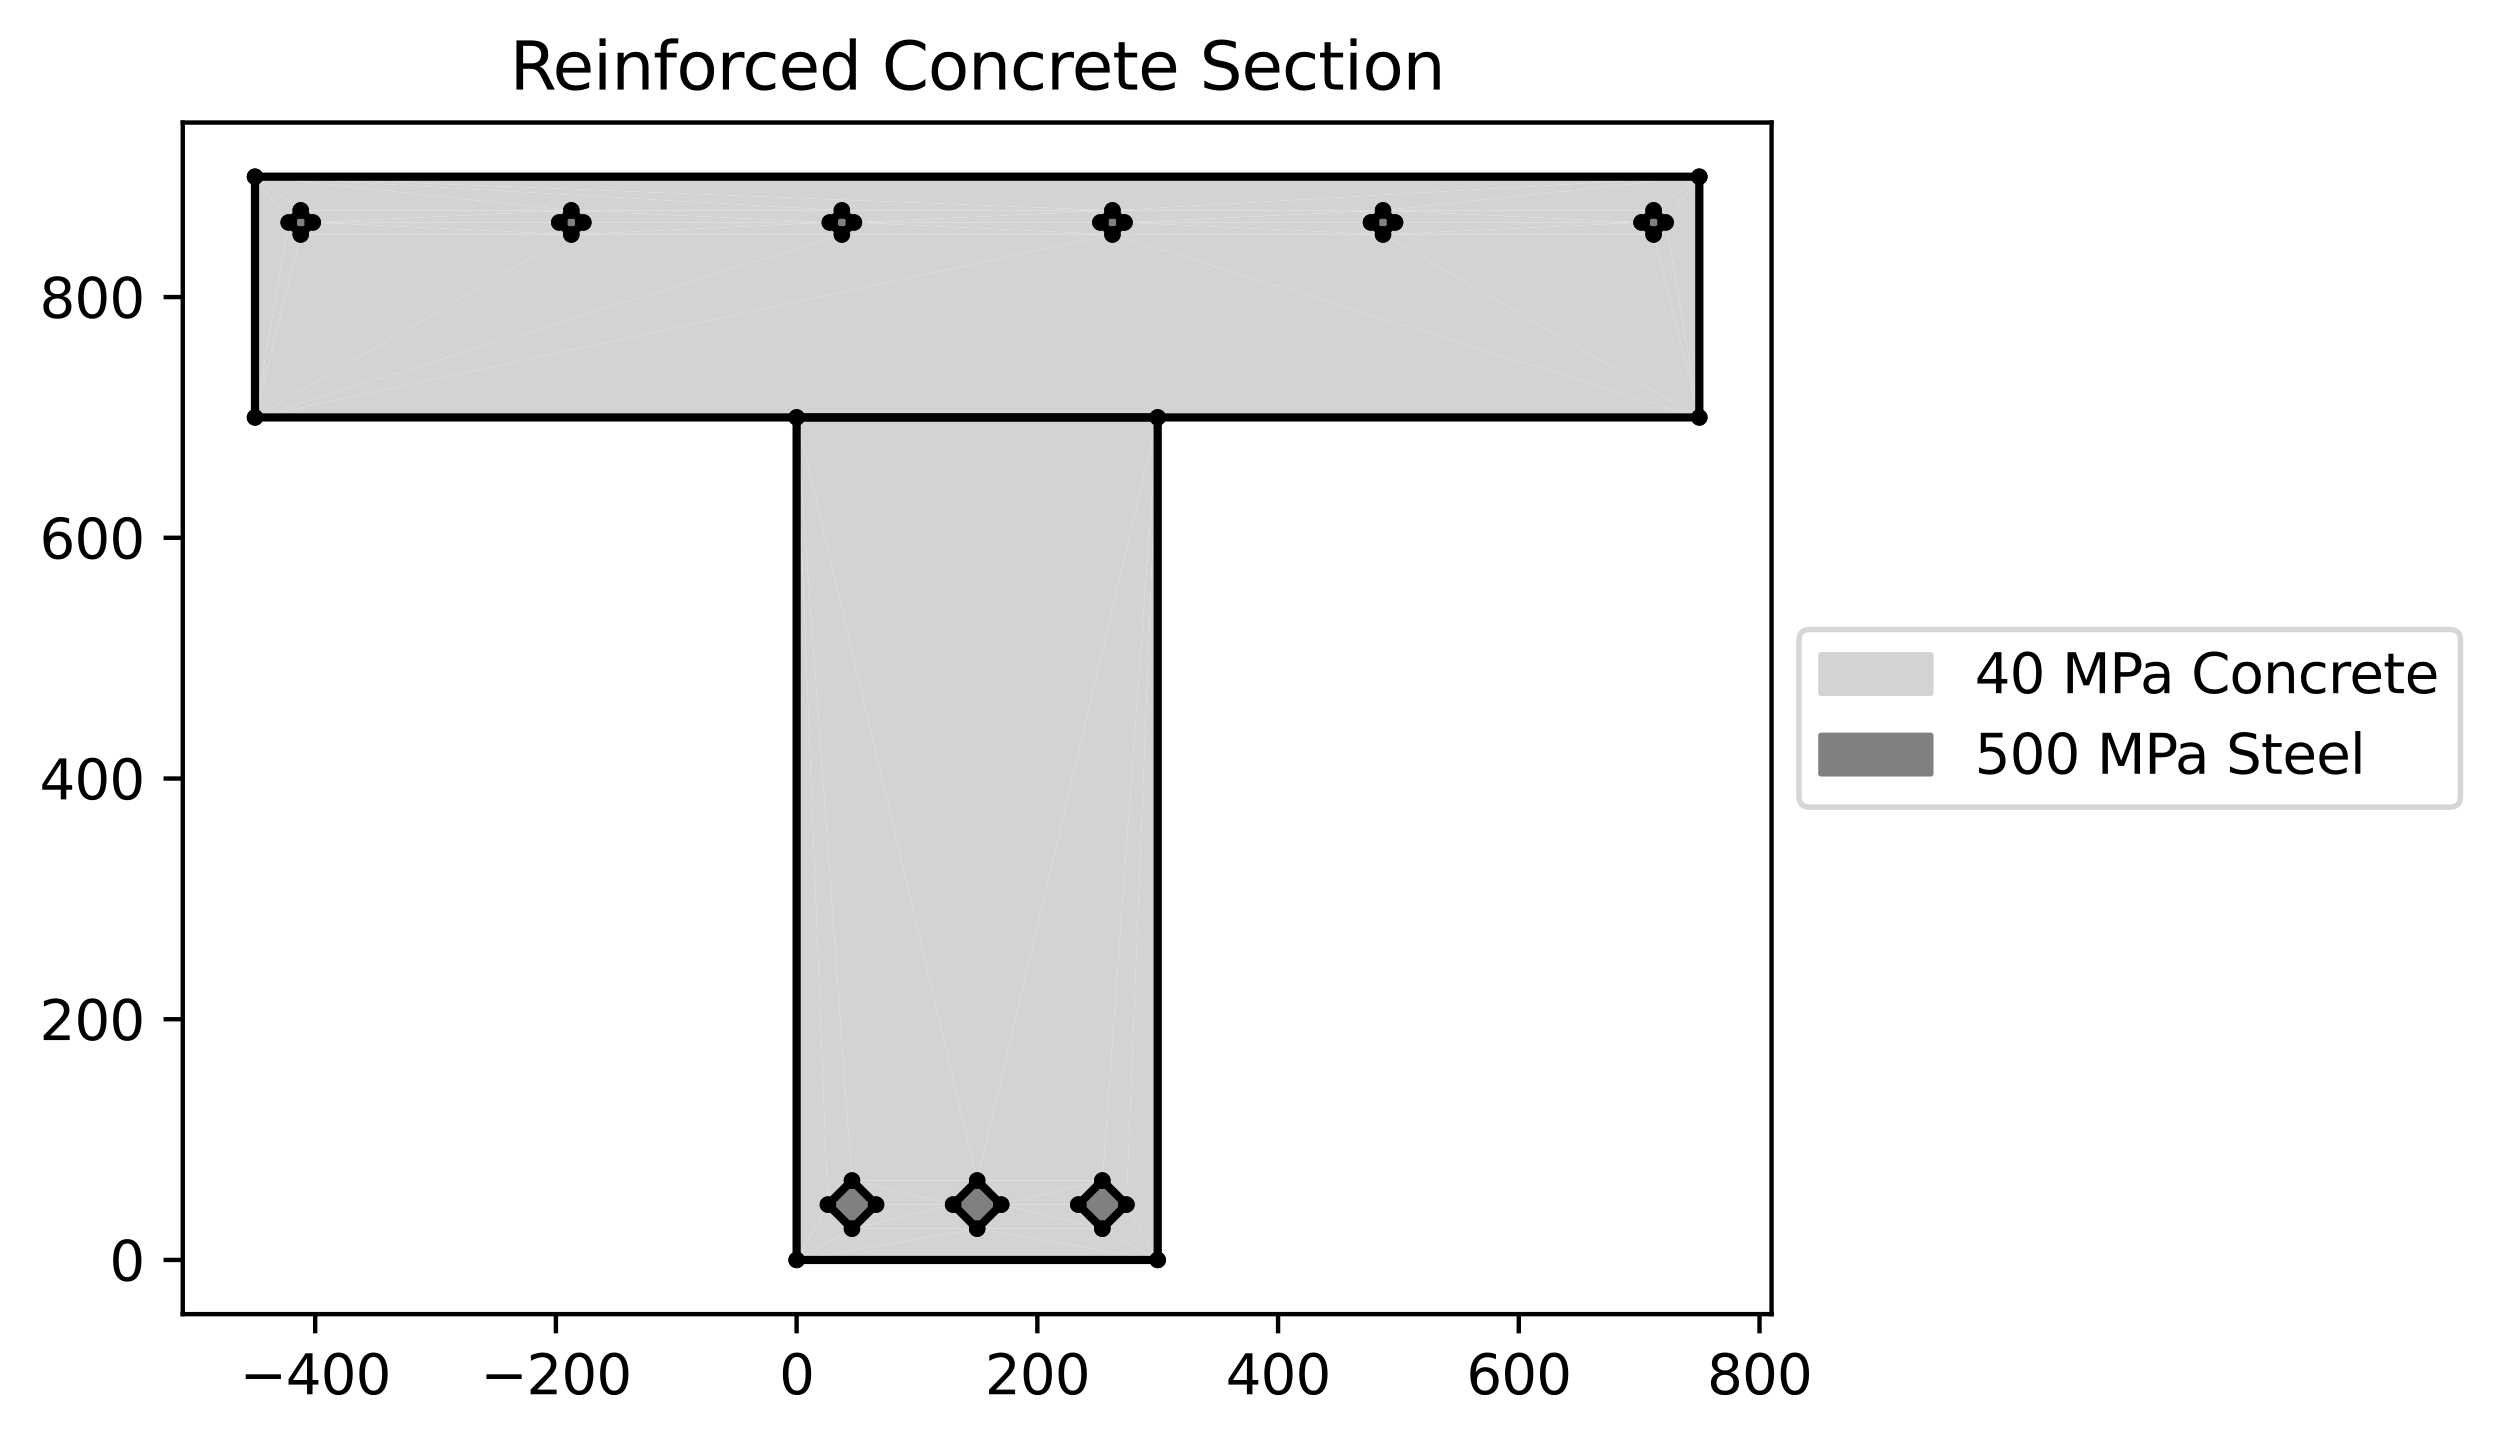 <?xml version="1.0" encoding="utf-8" standalone="no"?>
<!DOCTYPE svg PUBLIC "-//W3C//DTD SVG 1.1//EN"
  "http://www.w3.org/Graphics/SVG/1.1/DTD/svg11.dtd">
<svg xmlns:xlink="http://www.w3.org/1999/xlink" width="455.302pt" height="263.207pt" viewBox="0 0 455.302 263.207" xmlns="http://www.w3.org/2000/svg" version="1.1">
 <defs>
  <style type="text/css">*{stroke-linejoin: round; stroke-linecap: butt}</style>
 </defs>
 <g id="figure_1">
  <g id="patch_1">
   <path d="M 0 263.207 
L 455.302 263.207 
L 455.302 0 
L 0 0 
z
" style="fill: #ffffff"/>
  </g>
  <g id="axes_1">
   <g id="patch_2">
    <path d="M 33.288 239.329 
L 322.635 239.329 
L 322.635 22.318 
L 33.288 22.318 
z
" style="fill: #ffffff"/>
   </g>
   <g id="PolyCollection_1">
    <path d="M 145.081 229.465 
L 150.78 219.381 
L 145.081 76.023 
z
" clip-path="url(#p227788b844)" style="fill: #d3d3d3"/>
    <path d="M 150.78 219.381 
L 145.081 229.465 
L 155.164 223.766 
z
" clip-path="url(#p227788b844)" style="fill: #d3d3d3"/>
    <path d="M 177.961 223.766 
L 155.164 223.766 
L 145.081 229.465 
z
" clip-path="url(#p227788b844)" style="fill: #d3d3d3"/>
    <path d="M 145.081 229.465 
L 210.842 229.465 
L 177.961 223.766 
z
" clip-path="url(#p227788b844)" style="fill: #d3d3d3"/>
    <path d="M 173.577 219.381 
L 155.164 223.766 
L 177.961 223.766 
z
" clip-path="url(#p227788b844)" style="fill: #d3d3d3"/>
    <path d="M 177.961 214.997 
L 145.081 76.023 
L 155.164 214.997 
z
" clip-path="url(#p227788b844)" style="fill: #d3d3d3"/>
    <path d="M 155.164 214.997 
L 145.081 76.023 
L 150.78 219.381 
z
" clip-path="url(#p227788b844)" style="fill: #d3d3d3"/>
    <path d="M 159.548 219.381 
L 173.577 219.381 
L 155.164 214.997 
z
" clip-path="url(#p227788b844)" style="fill: #d3d3d3"/>
    <path d="M 173.577 219.381 
L 159.548 219.381 
L 155.164 223.766 
z
" clip-path="url(#p227788b844)" style="fill: #d3d3d3"/>
    <path d="M 173.577 219.381 
L 177.961 214.997 
L 155.164 214.997 
z
" clip-path="url(#p227788b844)" style="fill: #d3d3d3"/>
    <path d="M 182.345 219.381 
L 196.374 219.381 
L 200.758 214.997 
z
" clip-path="url(#p227788b844)" style="fill: #d3d3d3"/>
    <path d="M 196.374 219.381 
L 182.345 219.381 
L 200.758 223.766 
z
" clip-path="url(#p227788b844)" style="fill: #d3d3d3"/>
    <path d="M 200.758 223.766 
L 182.345 219.381 
L 177.961 223.766 
z
" clip-path="url(#p227788b844)" style="fill: #d3d3d3"/>
    <path d="M 177.961 223.766 
L 210.842 229.465 
L 200.758 223.766 
z
" clip-path="url(#p227788b844)" style="fill: #d3d3d3"/>
    <path d="M 205.143 219.381 
L 200.758 223.766 
L 210.842 229.465 
z
" clip-path="url(#p227788b844)" style="fill: #d3d3d3"/>
    <path d="M 177.961 214.997 
L 200.758 214.997 
L 210.842 76.023 
z
" clip-path="url(#p227788b844)" style="fill: #d3d3d3"/>
    <path d="M 177.961 214.997 
L 182.345 219.381 
L 200.758 214.997 
z
" clip-path="url(#p227788b844)" style="fill: #d3d3d3"/>
    <path d="M 205.143 219.381 
L 210.842 76.023 
L 200.758 214.997 
z
" clip-path="url(#p227788b844)" style="fill: #d3d3d3"/>
    <path d="M 210.842 76.023 
L 205.143 219.381 
L 210.842 229.465 
z
" clip-path="url(#p227788b844)" style="fill: #d3d3d3"/>
    <path d="M 177.961 214.997 
L 210.842 76.023 
L 145.081 76.023 
z
" clip-path="url(#p227788b844)" style="fill: #d3d3d3"/>
   </g>
   <g id="PolyCollection_2">
    <path d="M 46.44 76.023 
L 54.769 42.704 
L 52.577 40.512 
z
" clip-path="url(#p227788b844)" style="fill: #d3d3d3"/>
    <path d="M 54.769 42.704 
L 46.44 76.023 
L 104.046 42.704 
z
" clip-path="url(#p227788b844)" style="fill: #d3d3d3"/>
    <path d="M 46.44 76.023 
L 52.577 40.512 
L 46.44 32.182 
z
" clip-path="url(#p227788b844)" style="fill: #d3d3d3"/>
    <path d="M 153.323 42.704 
L 104.046 42.704 
L 46.44 76.023 
z
" clip-path="url(#p227788b844)" style="fill: #d3d3d3"/>
    <path d="M 56.961 40.512 
L 101.854 40.512 
L 104.046 38.32 
z
" clip-path="url(#p227788b844)" style="fill: #d3d3d3"/>
    <path d="M 101.854 40.512 
L 56.961 40.512 
L 104.046 42.704 
z
" clip-path="url(#p227788b844)" style="fill: #d3d3d3"/>
    <path d="M 104.046 42.704 
L 153.323 42.704 
L 151.131 40.512 
z
" clip-path="url(#p227788b844)" style="fill: #d3d3d3"/>
    <path d="M 104.046 42.704 
L 56.961 40.512 
L 54.769 42.704 
z
" clip-path="url(#p227788b844)" style="fill: #d3d3d3"/>
    <path d="M 46.44 76.023 
L 202.6 42.704 
L 153.323 42.704 
z
" clip-path="url(#p227788b844)" style="fill: #d3d3d3"/>
    <path d="M 46.44 32.182 
L 54.769 38.32 
L 104.046 38.32 
z
" clip-path="url(#p227788b844)" style="fill: #d3d3d3"/>
    <path d="M 54.769 38.32 
L 46.44 32.182 
L 52.577 40.512 
z
" clip-path="url(#p227788b844)" style="fill: #d3d3d3"/>
    <path d="M 54.769 38.32 
L 56.961 40.512 
L 104.046 38.32 
z
" clip-path="url(#p227788b844)" style="fill: #d3d3d3"/>
    <path d="M 46.44 32.182 
L 104.046 38.32 
L 153.323 38.32 
z
" clip-path="url(#p227788b844)" style="fill: #d3d3d3"/>
    <path d="M 151.131 40.512 
L 153.323 38.32 
L 104.046 38.32 
z
" clip-path="url(#p227788b844)" style="fill: #d3d3d3"/>
    <path d="M 151.131 40.512 
L 106.238 40.512 
L 104.046 42.704 
z
" clip-path="url(#p227788b844)" style="fill: #d3d3d3"/>
    <path d="M 153.323 38.32 
L 155.515 40.512 
L 202.6 38.32 
z
" clip-path="url(#p227788b844)" style="fill: #d3d3d3"/>
    <path d="M 151.131 40.512 
L 104.046 38.32 
L 106.238 40.512 
z
" clip-path="url(#p227788b844)" style="fill: #d3d3d3"/>
    <path d="M 46.44 32.182 
L 153.323 38.32 
L 202.6 38.32 
z
" clip-path="url(#p227788b844)" style="fill: #d3d3d3"/>
    <path d="M 153.323 42.704 
L 202.6 42.704 
L 155.515 40.512 
z
" clip-path="url(#p227788b844)" style="fill: #d3d3d3"/>
    <path d="M 202.6 42.704 
L 200.408 40.512 
L 155.515 40.512 
z
" clip-path="url(#p227788b844)" style="fill: #d3d3d3"/>
    <path d="M 204.792 40.512 
L 202.6 42.704 
L 251.877 42.704 
z
" clip-path="url(#p227788b844)" style="fill: #d3d3d3"/>
    <path d="M 251.877 42.704 
L 309.483 76.023 
L 301.153 42.704 
z
" clip-path="url(#p227788b844)" style="fill: #d3d3d3"/>
    <path d="M 309.483 76.023 
L 251.877 42.704 
L 202.6 42.704 
z
" clip-path="url(#p227788b844)" style="fill: #d3d3d3"/>
    <path d="M 298.961 40.512 
L 251.877 42.704 
L 301.153 42.704 
z
" clip-path="url(#p227788b844)" style="fill: #d3d3d3"/>
    <path d="M 309.483 76.023 
L 303.345 40.512 
L 301.153 42.704 
z
" clip-path="url(#p227788b844)" style="fill: #d3d3d3"/>
    <path d="M 251.877 42.704 
L 249.685 40.512 
L 204.792 40.512 
z
" clip-path="url(#p227788b844)" style="fill: #d3d3d3"/>
    <path d="M 202.6 42.704 
L 46.44 76.023 
L 309.483 76.023 
z
" clip-path="url(#p227788b844)" style="fill: #d3d3d3"/>
    <path d="M 204.792 40.512 
L 249.685 40.512 
L 251.877 38.32 
z
" clip-path="url(#p227788b844)" style="fill: #d3d3d3"/>
    <path d="M 204.792 40.512 
L 251.877 38.32 
L 202.6 38.32 
z
" clip-path="url(#p227788b844)" style="fill: #d3d3d3"/>
    <path d="M 251.877 38.32 
L 254.069 40.512 
L 298.961 40.512 
z
" clip-path="url(#p227788b844)" style="fill: #d3d3d3"/>
    <path d="M 202.6 38.32 
L 251.877 38.32 
L 309.483 32.182 
z
" clip-path="url(#p227788b844)" style="fill: #d3d3d3"/>
    <path d="M 301.153 38.32 
L 309.483 32.182 
L 251.877 38.32 
z
" clip-path="url(#p227788b844)" style="fill: #d3d3d3"/>
    <path d="M 309.483 32.182 
L 301.153 38.32 
L 303.345 40.512 
z
" clip-path="url(#p227788b844)" style="fill: #d3d3d3"/>
    <path d="M 303.345 40.512 
L 309.483 76.023 
L 309.483 32.182 
z
" clip-path="url(#p227788b844)" style="fill: #d3d3d3"/>
    <path d="M 298.961 40.512 
L 301.153 38.32 
L 251.877 38.32 
z
" clip-path="url(#p227788b844)" style="fill: #d3d3d3"/>
    <path d="M 254.069 40.512 
L 251.877 42.704 
L 298.961 40.512 
z
" clip-path="url(#p227788b844)" style="fill: #d3d3d3"/>
    <path d="M 202.6 38.32 
L 309.483 32.182 
L 46.44 32.182 
z
" clip-path="url(#p227788b844)" style="fill: #d3d3d3"/>
    <path d="M 200.408 40.512 
L 202.6 38.32 
L 155.515 40.512 
z
" clip-path="url(#p227788b844)" style="fill: #d3d3d3"/>
   </g>
   <g id="patch_3">
    <path d="M 56.961 40.512 
L 54.769 42.704 
L 52.577 40.512 
L 54.769 38.32 
" clip-path="url(#p227788b844)" style="fill: #808080; stroke: #808080; stroke-linejoin: miter"/>
   </g>
   <g id="patch_4">
    <path d="M 104.046 38.32 
L 106.238 40.512 
L 104.046 42.704 
L 101.854 40.512 
" clip-path="url(#p227788b844)" style="fill: #808080; stroke: #808080; stroke-linejoin: miter"/>
   </g>
   <g id="patch_5">
    <path d="M 151.131 40.512 
L 153.323 38.32 
L 155.515 40.512 
L 153.323 42.704 
" clip-path="url(#p227788b844)" style="fill: #808080; stroke: #808080; stroke-linejoin: miter"/>
   </g>
   <g id="patch_6">
    <path d="M 202.6 42.704 
L 200.408 40.512 
L 202.6 38.32 
L 204.792 40.512 
" clip-path="url(#p227788b844)" style="fill: #808080; stroke: #808080; stroke-linejoin: miter"/>
   </g>
   <g id="patch_7">
    <path d="M 254.069 40.512 
L 251.877 42.704 
L 249.685 40.512 
L 251.877 38.32 
" clip-path="url(#p227788b844)" style="fill: #808080; stroke: #808080; stroke-linejoin: miter"/>
   </g>
   <g id="patch_8">
    <path d="M 301.153 38.32 
L 303.345 40.512 
L 301.153 42.704 
L 298.961 40.512 
" clip-path="url(#p227788b844)" style="fill: #808080; stroke: #808080; stroke-linejoin: miter"/>
   </g>
   <g id="patch_9">
    <path d="M 150.78 219.381 
L 155.164 214.997 
L 159.548 219.381 
L 155.164 223.766 
" clip-path="url(#p227788b844)" style="fill: #808080; stroke: #808080; stroke-linejoin: miter"/>
   </g>
   <g id="patch_10">
    <path d="M 177.961 223.766 
L 173.577 219.381 
L 177.961 214.997 
L 182.345 219.381 
" clip-path="url(#p227788b844)" style="fill: #808080; stroke: #808080; stroke-linejoin: miter"/>
   </g>
   <g id="patch_11">
    <path d="M 205.143 219.381 
L 200.758 214.997 
L 196.374 219.381 
L 200.758 223.766 
" clip-path="url(#p227788b844)" style="fill: #808080; stroke: #808080; stroke-linejoin: miter"/>
   </g>
   <g id="matplotlib.axis_1">
    <g id="xtick_1">
     <g id="line2d_1">
      <defs>
       <path id="m890c298304" d="M 0 0 
L 0 3.5 
" style="stroke: #000000; stroke-width: 0.8"/>
      </defs>
      <g>
       <use xlink:href="#m890c298304" x="57.4" y="239.329" style="stroke: #000000; stroke-width: 0.8"/>
      </g>
     </g>
     <g id="text_1">
      <!-- −400 -->
      <g transform="translate(43.666 253.927)scale(0.1 -0.1)">
       <defs>
        <path id="DejaVuSans-2212" d="M 678 2272 
L 4684 2272 
L 4684 1741 
L 678 1741 
L 678 2272 
z
" transform="scale(0.016)"/>
        <path id="DejaVuSans-34" d="M 2419 4116 
L 825 1625 
L 2419 1625 
L 2419 4116 
z
M 2253 4666 
L 3047 4666 
L 3047 1625 
L 3713 1625 
L 3713 1100 
L 3047 1100 
L 3047 0 
L 2419 0 
L 2419 1100 
L 313 1100 
L 313 1709 
L 2253 4666 
z
" transform="scale(0.016)"/>
        <path id="DejaVuSans-30" d="M 2034 4250 
Q 1547 4250 1301 3770 
Q 1056 3291 1056 2328 
Q 1056 1369 1301 889 
Q 1547 409 2034 409 
Q 2525 409 2770 889 
Q 3016 1369 3016 2328 
Q 3016 3291 2770 3770 
Q 2525 4250 2034 4250 
z
M 2034 4750 
Q 2819 4750 3233 4129 
Q 3647 3509 3647 2328 
Q 3647 1150 3233 529 
Q 2819 -91 2034 -91 
Q 1250 -91 836 529 
Q 422 1150 422 2328 
Q 422 3509 836 4129 
Q 1250 4750 2034 4750 
z
" transform="scale(0.016)"/>
       </defs>
       <use xlink:href="#DejaVuSans-2212"/>
       <use xlink:href="#DejaVuSans-34" x="83.789"/>
       <use xlink:href="#DejaVuSans-30" x="147.412"/>
       <use xlink:href="#DejaVuSans-30" x="211.035"/>
      </g>
     </g>
    </g>
    <g id="xtick_2">
     <g id="line2d_2">
      <g>
       <use xlink:href="#m890c298304" x="101.24" y="239.329" style="stroke: #000000; stroke-width: 0.8"/>
      </g>
     </g>
     <g id="text_2">
      <!-- −200 -->
      <g transform="translate(87.507 253.927)scale(0.1 -0.1)">
       <defs>
        <path id="DejaVuSans-32" d="M 1228 531 
L 3431 531 
L 3431 0 
L 469 0 
L 469 531 
Q 828 903 1448 1529 
Q 2069 2156 2228 2338 
Q 2531 2678 2651 2914 
Q 2772 3150 2772 3378 
Q 2772 3750 2511 3984 
Q 2250 4219 1831 4219 
Q 1534 4219 1204 4116 
Q 875 4013 500 3803 
L 500 4441 
Q 881 4594 1212 4672 
Q 1544 4750 1819 4750 
Q 2544 4750 2975 4387 
Q 3406 4025 3406 3419 
Q 3406 3131 3298 2873 
Q 3191 2616 2906 2266 
Q 2828 2175 2409 1742 
Q 1991 1309 1228 531 
z
" transform="scale(0.016)"/>
       </defs>
       <use xlink:href="#DejaVuSans-2212"/>
       <use xlink:href="#DejaVuSans-32" x="83.789"/>
       <use xlink:href="#DejaVuSans-30" x="147.412"/>
       <use xlink:href="#DejaVuSans-30" x="211.035"/>
      </g>
     </g>
    </g>
    <g id="xtick_3">
     <g id="line2d_3">
      <g>
       <use xlink:href="#m890c298304" x="145.081" y="239.329" style="stroke: #000000; stroke-width: 0.8"/>
      </g>
     </g>
     <g id="text_3">
      <!-- 0 -->
      <g transform="translate(141.9 253.927)scale(0.1 -0.1)">
       <use xlink:href="#DejaVuSans-30"/>
      </g>
     </g>
    </g>
    <g id="xtick_4">
     <g id="line2d_4">
      <g>
       <use xlink:href="#m890c298304" x="188.922" y="239.329" style="stroke: #000000; stroke-width: 0.8"/>
      </g>
     </g>
     <g id="text_4">
      <!-- 200 -->
      <g transform="translate(179.378 253.927)scale(0.1 -0.1)">
       <use xlink:href="#DejaVuSans-32"/>
       <use xlink:href="#DejaVuSans-30" x="63.623"/>
       <use xlink:href="#DejaVuSans-30" x="127.246"/>
      </g>
     </g>
    </g>
    <g id="xtick_5">
     <g id="line2d_5">
      <g>
       <use xlink:href="#m890c298304" x="232.762" y="239.329" style="stroke: #000000; stroke-width: 0.8"/>
      </g>
     </g>
     <g id="text_5">
      <!-- 400 -->
      <g transform="translate(223.218 253.927)scale(0.1 -0.1)">
       <use xlink:href="#DejaVuSans-34"/>
       <use xlink:href="#DejaVuSans-30" x="63.623"/>
       <use xlink:href="#DejaVuSans-30" x="127.246"/>
      </g>
     </g>
    </g>
    <g id="xtick_6">
     <g id="line2d_6">
      <g>
       <use xlink:href="#m890c298304" x="276.603" y="239.329" style="stroke: #000000; stroke-width: 0.8"/>
      </g>
     </g>
     <g id="text_6">
      <!-- 600 -->
      <g transform="translate(267.059 253.927)scale(0.1 -0.1)">
       <defs>
        <path id="DejaVuSans-36" d="M 2113 2584 
Q 1688 2584 1439 2293 
Q 1191 2003 1191 1497 
Q 1191 994 1439 701 
Q 1688 409 2113 409 
Q 2538 409 2786 701 
Q 3034 994 3034 1497 
Q 3034 2003 2786 2293 
Q 2538 2584 2113 2584 
z
M 3366 4563 
L 3366 3988 
Q 3128 4100 2886 4159 
Q 2644 4219 2406 4219 
Q 1781 4219 1451 3797 
Q 1122 3375 1075 2522 
Q 1259 2794 1537 2939 
Q 1816 3084 2150 3084 
Q 2853 3084 3261 2657 
Q 3669 2231 3669 1497 
Q 3669 778 3244 343 
Q 2819 -91 2113 -91 
Q 1303 -91 875 529 
Q 447 1150 447 2328 
Q 447 3434 972 4092 
Q 1497 4750 2381 4750 
Q 2619 4750 2861 4703 
Q 3103 4656 3366 4563 
z
" transform="scale(0.016)"/>
       </defs>
       <use xlink:href="#DejaVuSans-36"/>
       <use xlink:href="#DejaVuSans-30" x="63.623"/>
       <use xlink:href="#DejaVuSans-30" x="127.246"/>
      </g>
     </g>
    </g>
    <g id="xtick_7">
     <g id="line2d_7">
      <g>
       <use xlink:href="#m890c298304" x="320.443" y="239.329" style="stroke: #000000; stroke-width: 0.8"/>
      </g>
     </g>
     <g id="text_7">
      <!-- 800 -->
      <g transform="translate(310.899 253.927)scale(0.1 -0.1)">
       <defs>
        <path id="DejaVuSans-38" d="M 2034 2216 
Q 1584 2216 1326 1975 
Q 1069 1734 1069 1313 
Q 1069 891 1326 650 
Q 1584 409 2034 409 
Q 2484 409 2743 651 
Q 3003 894 3003 1313 
Q 3003 1734 2745 1975 
Q 2488 2216 2034 2216 
z
M 1403 2484 
Q 997 2584 770 2862 
Q 544 3141 544 3541 
Q 544 4100 942 4425 
Q 1341 4750 2034 4750 
Q 2731 4750 3128 4425 
Q 3525 4100 3525 3541 
Q 3525 3141 3298 2862 
Q 3072 2584 2669 2484 
Q 3125 2378 3379 2068 
Q 3634 1759 3634 1313 
Q 3634 634 3220 271 
Q 2806 -91 2034 -91 
Q 1263 -91 848 271 
Q 434 634 434 1313 
Q 434 1759 690 2068 
Q 947 2378 1403 2484 
z
M 1172 3481 
Q 1172 3119 1398 2916 
Q 1625 2713 2034 2713 
Q 2441 2713 2670 2916 
Q 2900 3119 2900 3481 
Q 2900 3844 2670 4047 
Q 2441 4250 2034 4250 
Q 1625 4250 1398 4047 
Q 1172 3844 1172 3481 
z
" transform="scale(0.016)"/>
       </defs>
       <use xlink:href="#DejaVuSans-38"/>
       <use xlink:href="#DejaVuSans-30" x="63.623"/>
       <use xlink:href="#DejaVuSans-30" x="127.246"/>
      </g>
     </g>
    </g>
   </g>
   <g id="matplotlib.axis_2">
    <g id="ytick_1">
     <g id="line2d_8">
      <defs>
       <path id="m8ae40f686f" d="M 0 0 
L -3.5 0 
" style="stroke: #000000; stroke-width: 0.8"/>
      </defs>
      <g>
       <use xlink:href="#m8ae40f686f" x="33.288" y="229.465" style="stroke: #000000; stroke-width: 0.8"/>
      </g>
     </g>
     <g id="text_8">
      <!-- 0 -->
      <g transform="translate(19.925 233.264)scale(0.1 -0.1)">
       <use xlink:href="#DejaVuSans-30"/>
      </g>
     </g>
    </g>
    <g id="ytick_2">
     <g id="line2d_9">
      <g>
       <use xlink:href="#m8ae40f686f" x="33.288" y="185.624" style="stroke: #000000; stroke-width: 0.8"/>
      </g>
     </g>
     <g id="text_9">
      <!-- 200 -->
      <g transform="translate(7.2 189.423)scale(0.1 -0.1)">
       <use xlink:href="#DejaVuSans-32"/>
       <use xlink:href="#DejaVuSans-30" x="63.623"/>
       <use xlink:href="#DejaVuSans-30" x="127.246"/>
      </g>
     </g>
    </g>
    <g id="ytick_3">
     <g id="line2d_10">
      <g>
       <use xlink:href="#m8ae40f686f" x="33.288" y="141.784" style="stroke: #000000; stroke-width: 0.8"/>
      </g>
     </g>
     <g id="text_10">
      <!-- 400 -->
      <g transform="translate(7.2 145.583)scale(0.1 -0.1)">
       <use xlink:href="#DejaVuSans-34"/>
       <use xlink:href="#DejaVuSans-30" x="63.623"/>
       <use xlink:href="#DejaVuSans-30" x="127.246"/>
      </g>
     </g>
    </g>
    <g id="ytick_4">
     <g id="line2d_11">
      <g>
       <use xlink:href="#m8ae40f686f" x="33.288" y="97.943" style="stroke: #000000; stroke-width: 0.8"/>
      </g>
     </g>
     <g id="text_11">
      <!-- 600 -->
      <g transform="translate(7.2 101.742)scale(0.1 -0.1)">
       <use xlink:href="#DejaVuSans-36"/>
       <use xlink:href="#DejaVuSans-30" x="63.623"/>
       <use xlink:href="#DejaVuSans-30" x="127.246"/>
      </g>
     </g>
    </g>
    <g id="ytick_5">
     <g id="line2d_12">
      <g>
       <use xlink:href="#m8ae40f686f" x="33.288" y="54.103" style="stroke: #000000; stroke-width: 0.8"/>
      </g>
     </g>
     <g id="text_12">
      <!-- 800 -->
      <g transform="translate(7.2 57.902)scale(0.1 -0.1)">
       <use xlink:href="#DejaVuSans-38"/>
       <use xlink:href="#DejaVuSans-30" x="63.623"/>
       <use xlink:href="#DejaVuSans-30" x="127.246"/>
      </g>
     </g>
    </g>
   </g>
   <g id="line2d_13">
    <path d="M 145.081 76.023 
L 210.842 76.023 
" clip-path="url(#p227788b844)" style="fill: none; stroke: #000000; stroke-width: 1.5; stroke-linecap: square"/>
    <defs>
     <path id="m4d26097b63" d="M 0 1 
C 0.265 1 0.52 0.895 0.707 0.707 
C 0.895 0.52 1 0.265 1 0 
C 1 -0.265 0.895 -0.52 0.707 -0.707 
C 0.52 -0.895 0.265 -1 0 -1 
C -0.265 -1 -0.52 -0.895 -0.707 -0.707 
C -0.895 -0.52 -1 -0.265 -1 0 
C -1 0.265 -0.895 0.52 -0.707 0.707 
C -0.52 0.895 -0.265 1 0 1 
z
" style="stroke: #000000"/>
    </defs>
    <g clip-path="url(#p227788b844)">
     <use xlink:href="#m4d26097b63" x="145.081" y="76.023" style="stroke: #000000"/>
     <use xlink:href="#m4d26097b63" x="210.842" y="76.023" style="stroke: #000000"/>
    </g>
   </g>
   <g id="line2d_14">
    <path d="M 210.842 76.023 
L 210.842 229.465 
" clip-path="url(#p227788b844)" style="fill: none; stroke: #000000; stroke-width: 1.5; stroke-linecap: square"/>
    <g clip-path="url(#p227788b844)">
     <use xlink:href="#m4d26097b63" x="210.842" y="76.023" style="stroke: #000000"/>
     <use xlink:href="#m4d26097b63" x="210.842" y="229.465" style="stroke: #000000"/>
    </g>
   </g>
   <g id="line2d_15">
    <path d="M 210.842 229.465 
L 145.081 229.465 
" clip-path="url(#p227788b844)" style="fill: none; stroke: #000000; stroke-width: 1.5; stroke-linecap: square"/>
    <g clip-path="url(#p227788b844)">
     <use xlink:href="#m4d26097b63" x="210.842" y="229.465" style="stroke: #000000"/>
     <use xlink:href="#m4d26097b63" x="145.081" y="229.465" style="stroke: #000000"/>
    </g>
   </g>
   <g id="line2d_16">
    <path d="M 145.081 229.465 
L 145.081 76.023 
" clip-path="url(#p227788b844)" style="fill: none; stroke: #000000; stroke-width: 1.5; stroke-linecap: square"/>
    <g clip-path="url(#p227788b844)">
     <use xlink:href="#m4d26097b63" x="145.081" y="229.465" style="stroke: #000000"/>
     <use xlink:href="#m4d26097b63" x="145.081" y="76.023" style="stroke: #000000"/>
    </g>
   </g>
   <g id="line2d_17">
    <path d="M 155.164 223.766 
L 159.548 219.381 
" clip-path="url(#p227788b844)" style="fill: none; stroke: #000000; stroke-width: 1.5; stroke-linecap: square"/>
    <g clip-path="url(#p227788b844)">
     <use xlink:href="#m4d26097b63" x="155.164" y="223.766" style="stroke: #000000"/>
     <use xlink:href="#m4d26097b63" x="159.548" y="219.381" style="stroke: #000000"/>
    </g>
   </g>
   <g id="line2d_18">
    <path d="M 159.548 219.381 
L 155.164 214.997 
" clip-path="url(#p227788b844)" style="fill: none; stroke: #000000; stroke-width: 1.5; stroke-linecap: square"/>
    <g clip-path="url(#p227788b844)">
     <use xlink:href="#m4d26097b63" x="159.548" y="219.381" style="stroke: #000000"/>
     <use xlink:href="#m4d26097b63" x="155.164" y="214.997" style="stroke: #000000"/>
    </g>
   </g>
   <g id="line2d_19">
    <path d="M 155.164 214.997 
L 150.78 219.381 
" clip-path="url(#p227788b844)" style="fill: none; stroke: #000000; stroke-width: 1.5; stroke-linecap: square"/>
    <g clip-path="url(#p227788b844)">
     <use xlink:href="#m4d26097b63" x="155.164" y="214.997" style="stroke: #000000"/>
     <use xlink:href="#m4d26097b63" x="150.78" y="219.381" style="stroke: #000000"/>
    </g>
   </g>
   <g id="line2d_20">
    <path d="M 150.78 219.381 
L 155.164 223.766 
" clip-path="url(#p227788b844)" style="fill: none; stroke: #000000; stroke-width: 1.5; stroke-linecap: square"/>
    <g clip-path="url(#p227788b844)">
     <use xlink:href="#m4d26097b63" x="150.78" y="219.381" style="stroke: #000000"/>
     <use xlink:href="#m4d26097b63" x="155.164" y="223.766" style="stroke: #000000"/>
    </g>
   </g>
   <g id="line2d_21">
    <path d="M 173.577 219.381 
L 177.961 223.766 
" clip-path="url(#p227788b844)" style="fill: none; stroke: #000000; stroke-width: 1.5; stroke-linecap: square"/>
    <g clip-path="url(#p227788b844)">
     <use xlink:href="#m4d26097b63" x="173.577" y="219.381" style="stroke: #000000"/>
     <use xlink:href="#m4d26097b63" x="177.961" y="223.766" style="stroke: #000000"/>
    </g>
   </g>
   <g id="line2d_22">
    <path d="M 177.961 223.766 
L 182.345 219.381 
" clip-path="url(#p227788b844)" style="fill: none; stroke: #000000; stroke-width: 1.5; stroke-linecap: square"/>
    <g clip-path="url(#p227788b844)">
     <use xlink:href="#m4d26097b63" x="177.961" y="223.766" style="stroke: #000000"/>
     <use xlink:href="#m4d26097b63" x="182.345" y="219.381" style="stroke: #000000"/>
    </g>
   </g>
   <g id="line2d_23">
    <path d="M 182.345 219.381 
L 177.961 214.997 
" clip-path="url(#p227788b844)" style="fill: none; stroke: #000000; stroke-width: 1.5; stroke-linecap: square"/>
    <g clip-path="url(#p227788b844)">
     <use xlink:href="#m4d26097b63" x="182.345" y="219.381" style="stroke: #000000"/>
     <use xlink:href="#m4d26097b63" x="177.961" y="214.997" style="stroke: #000000"/>
    </g>
   </g>
   <g id="line2d_24">
    <path d="M 177.961 214.997 
L 173.577 219.381 
" clip-path="url(#p227788b844)" style="fill: none; stroke: #000000; stroke-width: 1.5; stroke-linecap: square"/>
    <g clip-path="url(#p227788b844)">
     <use xlink:href="#m4d26097b63" x="177.961" y="214.997" style="stroke: #000000"/>
     <use xlink:href="#m4d26097b63" x="173.577" y="219.381" style="stroke: #000000"/>
    </g>
   </g>
   <g id="line2d_25">
    <path d="M 200.758 214.997 
L 196.374 219.381 
" clip-path="url(#p227788b844)" style="fill: none; stroke: #000000; stroke-width: 1.5; stroke-linecap: square"/>
    <g clip-path="url(#p227788b844)">
     <use xlink:href="#m4d26097b63" x="200.758" y="214.997" style="stroke: #000000"/>
     <use xlink:href="#m4d26097b63" x="196.374" y="219.381" style="stroke: #000000"/>
    </g>
   </g>
   <g id="line2d_26">
    <path d="M 196.374 219.381 
L 200.758 223.766 
" clip-path="url(#p227788b844)" style="fill: none; stroke: #000000; stroke-width: 1.5; stroke-linecap: square"/>
    <g clip-path="url(#p227788b844)">
     <use xlink:href="#m4d26097b63" x="196.374" y="219.381" style="stroke: #000000"/>
     <use xlink:href="#m4d26097b63" x="200.758" y="223.766" style="stroke: #000000"/>
    </g>
   </g>
   <g id="line2d_27">
    <path d="M 200.758 223.766 
L 205.143 219.381 
" clip-path="url(#p227788b844)" style="fill: none; stroke: #000000; stroke-width: 1.5; stroke-linecap: square"/>
    <g clip-path="url(#p227788b844)">
     <use xlink:href="#m4d26097b63" x="200.758" y="223.766" style="stroke: #000000"/>
     <use xlink:href="#m4d26097b63" x="205.143" y="219.381" style="stroke: #000000"/>
    </g>
   </g>
   <g id="line2d_28">
    <path d="M 205.143 219.381 
L 200.758 214.997 
" clip-path="url(#p227788b844)" style="fill: none; stroke: #000000; stroke-width: 1.5; stroke-linecap: square"/>
    <g clip-path="url(#p227788b844)">
     <use xlink:href="#m4d26097b63" x="205.143" y="219.381" style="stroke: #000000"/>
     <use xlink:href="#m4d26097b63" x="200.758" y="214.997" style="stroke: #000000"/>
    </g>
   </g>
   <g id="line2d_29">
    <path d="M 46.44 32.182 
L 309.483 32.182 
" clip-path="url(#p227788b844)" style="fill: none; stroke: #000000; stroke-width: 1.5; stroke-linecap: square"/>
    <g clip-path="url(#p227788b844)">
     <use xlink:href="#m4d26097b63" x="46.44" y="32.182" style="stroke: #000000"/>
     <use xlink:href="#m4d26097b63" x="309.483" y="32.182" style="stroke: #000000"/>
    </g>
   </g>
   <g id="line2d_30">
    <path d="M 309.483 32.182 
L 309.483 76.023 
" clip-path="url(#p227788b844)" style="fill: none; stroke: #000000; stroke-width: 1.5; stroke-linecap: square"/>
    <g clip-path="url(#p227788b844)">
     <use xlink:href="#m4d26097b63" x="309.483" y="32.182" style="stroke: #000000"/>
     <use xlink:href="#m4d26097b63" x="309.483" y="76.023" style="stroke: #000000"/>
    </g>
   </g>
   <g id="line2d_31">
    <path d="M 309.483 76.023 
L 46.44 76.023 
" clip-path="url(#p227788b844)" style="fill: none; stroke: #000000; stroke-width: 1.5; stroke-linecap: square"/>
    <g clip-path="url(#p227788b844)">
     <use xlink:href="#m4d26097b63" x="309.483" y="76.023" style="stroke: #000000"/>
     <use xlink:href="#m4d26097b63" x="46.44" y="76.023" style="stroke: #000000"/>
    </g>
   </g>
   <g id="line2d_32">
    <path d="M 46.44 76.023 
L 46.44 32.182 
" clip-path="url(#p227788b844)" style="fill: none; stroke: #000000; stroke-width: 1.5; stroke-linecap: square"/>
    <g clip-path="url(#p227788b844)">
     <use xlink:href="#m4d26097b63" x="46.44" y="76.023" style="stroke: #000000"/>
     <use xlink:href="#m4d26097b63" x="46.44" y="32.182" style="stroke: #000000"/>
    </g>
   </g>
   <g id="line2d_33">
    <path d="M 54.769 38.32 
L 52.577 40.512 
" clip-path="url(#p227788b844)" style="fill: none; stroke: #000000; stroke-width: 1.5; stroke-linecap: square"/>
    <g clip-path="url(#p227788b844)">
     <use xlink:href="#m4d26097b63" x="54.769" y="38.32" style="stroke: #000000"/>
     <use xlink:href="#m4d26097b63" x="52.577" y="40.512" style="stroke: #000000"/>
    </g>
   </g>
   <g id="line2d_34">
    <path d="M 52.577 40.512 
L 54.769 42.704 
" clip-path="url(#p227788b844)" style="fill: none; stroke: #000000; stroke-width: 1.5; stroke-linecap: square"/>
    <g clip-path="url(#p227788b844)">
     <use xlink:href="#m4d26097b63" x="52.577" y="40.512" style="stroke: #000000"/>
     <use xlink:href="#m4d26097b63" x="54.769" y="42.704" style="stroke: #000000"/>
    </g>
   </g>
   <g id="line2d_35">
    <path d="M 54.769 42.704 
L 56.961 40.512 
" clip-path="url(#p227788b844)" style="fill: none; stroke: #000000; stroke-width: 1.5; stroke-linecap: square"/>
    <g clip-path="url(#p227788b844)">
     <use xlink:href="#m4d26097b63" x="54.769" y="42.704" style="stroke: #000000"/>
     <use xlink:href="#m4d26097b63" x="56.961" y="40.512" style="stroke: #000000"/>
    </g>
   </g>
   <g id="line2d_36">
    <path d="M 56.961 40.512 
L 54.769 38.32 
" clip-path="url(#p227788b844)" style="fill: none; stroke: #000000; stroke-width: 1.5; stroke-linecap: square"/>
    <g clip-path="url(#p227788b844)">
     <use xlink:href="#m4d26097b63" x="56.961" y="40.512" style="stroke: #000000"/>
     <use xlink:href="#m4d26097b63" x="54.769" y="38.32" style="stroke: #000000"/>
    </g>
   </g>
   <g id="line2d_37">
    <path d="M 106.238 40.512 
L 104.046 38.32 
" clip-path="url(#p227788b844)" style="fill: none; stroke: #000000; stroke-width: 1.5; stroke-linecap: square"/>
    <g clip-path="url(#p227788b844)">
     <use xlink:href="#m4d26097b63" x="106.238" y="40.512" style="stroke: #000000"/>
     <use xlink:href="#m4d26097b63" x="104.046" y="38.32" style="stroke: #000000"/>
    </g>
   </g>
   <g id="line2d_38">
    <path d="M 104.046 38.32 
L 101.854 40.512 
" clip-path="url(#p227788b844)" style="fill: none; stroke: #000000; stroke-width: 1.5; stroke-linecap: square"/>
    <g clip-path="url(#p227788b844)">
     <use xlink:href="#m4d26097b63" x="104.046" y="38.32" style="stroke: #000000"/>
     <use xlink:href="#m4d26097b63" x="101.854" y="40.512" style="stroke: #000000"/>
    </g>
   </g>
   <g id="line2d_39">
    <path d="M 101.854 40.512 
L 104.046 42.704 
" clip-path="url(#p227788b844)" style="fill: none; stroke: #000000; stroke-width: 1.5; stroke-linecap: square"/>
    <g clip-path="url(#p227788b844)">
     <use xlink:href="#m4d26097b63" x="101.854" y="40.512" style="stroke: #000000"/>
     <use xlink:href="#m4d26097b63" x="104.046" y="42.704" style="stroke: #000000"/>
    </g>
   </g>
   <g id="line2d_40">
    <path d="M 104.046 42.704 
L 106.238 40.512 
" clip-path="url(#p227788b844)" style="fill: none; stroke: #000000; stroke-width: 1.5; stroke-linecap: square"/>
    <g clip-path="url(#p227788b844)">
     <use xlink:href="#m4d26097b63" x="104.046" y="42.704" style="stroke: #000000"/>
     <use xlink:href="#m4d26097b63" x="106.238" y="40.512" style="stroke: #000000"/>
    </g>
   </g>
   <g id="line2d_41">
    <path d="M 153.323 42.704 
L 155.515 40.512 
" clip-path="url(#p227788b844)" style="fill: none; stroke: #000000; stroke-width: 1.5; stroke-linecap: square"/>
    <g clip-path="url(#p227788b844)">
     <use xlink:href="#m4d26097b63" x="153.323" y="42.704" style="stroke: #000000"/>
     <use xlink:href="#m4d26097b63" x="155.515" y="40.512" style="stroke: #000000"/>
    </g>
   </g>
   <g id="line2d_42">
    <path d="M 155.515 40.512 
L 153.323 38.32 
" clip-path="url(#p227788b844)" style="fill: none; stroke: #000000; stroke-width: 1.5; stroke-linecap: square"/>
    <g clip-path="url(#p227788b844)">
     <use xlink:href="#m4d26097b63" x="155.515" y="40.512" style="stroke: #000000"/>
     <use xlink:href="#m4d26097b63" x="153.323" y="38.32" style="stroke: #000000"/>
    </g>
   </g>
   <g id="line2d_43">
    <path d="M 153.323 38.32 
L 151.131 40.512 
" clip-path="url(#p227788b844)" style="fill: none; stroke: #000000; stroke-width: 1.5; stroke-linecap: square"/>
    <g clip-path="url(#p227788b844)">
     <use xlink:href="#m4d26097b63" x="153.323" y="38.32" style="stroke: #000000"/>
     <use xlink:href="#m4d26097b63" x="151.131" y="40.512" style="stroke: #000000"/>
    </g>
   </g>
   <g id="line2d_44">
    <path d="M 151.131 40.512 
L 153.323 42.704 
" clip-path="url(#p227788b844)" style="fill: none; stroke: #000000; stroke-width: 1.5; stroke-linecap: square"/>
    <g clip-path="url(#p227788b844)">
     <use xlink:href="#m4d26097b63" x="151.131" y="40.512" style="stroke: #000000"/>
     <use xlink:href="#m4d26097b63" x="153.323" y="42.704" style="stroke: #000000"/>
    </g>
   </g>
   <g id="line2d_45">
    <path d="M 200.408 40.512 
L 202.6 42.704 
" clip-path="url(#p227788b844)" style="fill: none; stroke: #000000; stroke-width: 1.5; stroke-linecap: square"/>
    <g clip-path="url(#p227788b844)">
     <use xlink:href="#m4d26097b63" x="200.408" y="40.512" style="stroke: #000000"/>
     <use xlink:href="#m4d26097b63" x="202.6" y="42.704" style="stroke: #000000"/>
    </g>
   </g>
   <g id="line2d_46">
    <path d="M 202.6 42.704 
L 204.792 40.512 
" clip-path="url(#p227788b844)" style="fill: none; stroke: #000000; stroke-width: 1.5; stroke-linecap: square"/>
    <g clip-path="url(#p227788b844)">
     <use xlink:href="#m4d26097b63" x="202.6" y="42.704" style="stroke: #000000"/>
     <use xlink:href="#m4d26097b63" x="204.792" y="40.512" style="stroke: #000000"/>
    </g>
   </g>
   <g id="line2d_47">
    <path d="M 204.792 40.512 
L 202.6 38.32 
" clip-path="url(#p227788b844)" style="fill: none; stroke: #000000; stroke-width: 1.5; stroke-linecap: square"/>
    <g clip-path="url(#p227788b844)">
     <use xlink:href="#m4d26097b63" x="204.792" y="40.512" style="stroke: #000000"/>
     <use xlink:href="#m4d26097b63" x="202.6" y="38.32" style="stroke: #000000"/>
    </g>
   </g>
   <g id="line2d_48">
    <path d="M 202.6 38.32 
L 200.408 40.512 
" clip-path="url(#p227788b844)" style="fill: none; stroke: #000000; stroke-width: 1.5; stroke-linecap: square"/>
    <g clip-path="url(#p227788b844)">
     <use xlink:href="#m4d26097b63" x="202.6" y="38.32" style="stroke: #000000"/>
     <use xlink:href="#m4d26097b63" x="200.408" y="40.512" style="stroke: #000000"/>
    </g>
   </g>
   <g id="line2d_49">
    <path d="M 251.877 38.32 
L 249.685 40.512 
" clip-path="url(#p227788b844)" style="fill: none; stroke: #000000; stroke-width: 1.5; stroke-linecap: square"/>
    <g clip-path="url(#p227788b844)">
     <use xlink:href="#m4d26097b63" x="251.877" y="38.32" style="stroke: #000000"/>
     <use xlink:href="#m4d26097b63" x="249.685" y="40.512" style="stroke: #000000"/>
    </g>
   </g>
   <g id="line2d_50">
    <path d="M 249.685 40.512 
L 251.877 42.704 
" clip-path="url(#p227788b844)" style="fill: none; stroke: #000000; stroke-width: 1.5; stroke-linecap: square"/>
    <g clip-path="url(#p227788b844)">
     <use xlink:href="#m4d26097b63" x="249.685" y="40.512" style="stroke: #000000"/>
     <use xlink:href="#m4d26097b63" x="251.877" y="42.704" style="stroke: #000000"/>
    </g>
   </g>
   <g id="line2d_51">
    <path d="M 251.877 42.704 
L 254.069 40.512 
" clip-path="url(#p227788b844)" style="fill: none; stroke: #000000; stroke-width: 1.5; stroke-linecap: square"/>
    <g clip-path="url(#p227788b844)">
     <use xlink:href="#m4d26097b63" x="251.877" y="42.704" style="stroke: #000000"/>
     <use xlink:href="#m4d26097b63" x="254.069" y="40.512" style="stroke: #000000"/>
    </g>
   </g>
   <g id="line2d_52">
    <path d="M 254.069 40.512 
L 251.877 38.32 
" clip-path="url(#p227788b844)" style="fill: none; stroke: #000000; stroke-width: 1.5; stroke-linecap: square"/>
    <g clip-path="url(#p227788b844)">
     <use xlink:href="#m4d26097b63" x="254.069" y="40.512" style="stroke: #000000"/>
     <use xlink:href="#m4d26097b63" x="251.877" y="38.32" style="stroke: #000000"/>
    </g>
   </g>
   <g id="line2d_53">
    <path d="M 303.345 40.512 
L 301.153 38.32 
" clip-path="url(#p227788b844)" style="fill: none; stroke: #000000; stroke-width: 1.5; stroke-linecap: square"/>
    <g clip-path="url(#p227788b844)">
     <use xlink:href="#m4d26097b63" x="303.345" y="40.512" style="stroke: #000000"/>
     <use xlink:href="#m4d26097b63" x="301.153" y="38.32" style="stroke: #000000"/>
    </g>
   </g>
   <g id="line2d_54">
    <path d="M 301.153 38.32 
L 298.961 40.512 
" clip-path="url(#p227788b844)" style="fill: none; stroke: #000000; stroke-width: 1.5; stroke-linecap: square"/>
    <g clip-path="url(#p227788b844)">
     <use xlink:href="#m4d26097b63" x="301.153" y="38.32" style="stroke: #000000"/>
     <use xlink:href="#m4d26097b63" x="298.961" y="40.512" style="stroke: #000000"/>
    </g>
   </g>
   <g id="line2d_55">
    <path d="M 298.961 40.512 
L 301.153 42.704 
" clip-path="url(#p227788b844)" style="fill: none; stroke: #000000; stroke-width: 1.5; stroke-linecap: square"/>
    <g clip-path="url(#p227788b844)">
     <use xlink:href="#m4d26097b63" x="298.961" y="40.512" style="stroke: #000000"/>
     <use xlink:href="#m4d26097b63" x="301.153" y="42.704" style="stroke: #000000"/>
    </g>
   </g>
   <g id="line2d_56">
    <path d="M 301.153 42.704 
L 303.345 40.512 
" clip-path="url(#p227788b844)" style="fill: none; stroke: #000000; stroke-width: 1.5; stroke-linecap: square"/>
    <g clip-path="url(#p227788b844)">
     <use xlink:href="#m4d26097b63" x="301.153" y="42.704" style="stroke: #000000"/>
     <use xlink:href="#m4d26097b63" x="303.345" y="40.512" style="stroke: #000000"/>
    </g>
   </g>
   <g id="patch_12">
    <path d="M 33.288 239.329 
L 33.288 22.318 
" style="fill: none; stroke: #000000; stroke-width: 0.8; stroke-linejoin: miter; stroke-linecap: square"/>
   </g>
   <g id="patch_13">
    <path d="M 322.635 239.329 
L 322.635 22.318 
" style="fill: none; stroke: #000000; stroke-width: 0.8; stroke-linejoin: miter; stroke-linecap: square"/>
   </g>
   <g id="patch_14">
    <path d="M 33.288 239.329 
L 322.635 239.329 
" style="fill: none; stroke: #000000; stroke-width: 0.8; stroke-linejoin: miter; stroke-linecap: square"/>
   </g>
   <g id="patch_15">
    <path d="M 33.288 22.318 
L 322.635 22.318 
" style="fill: none; stroke: #000000; stroke-width: 0.8; stroke-linejoin: miter; stroke-linecap: square"/>
   </g>
   <g id="text_13">
    <!-- Reinforced Concrete Section -->
    <g transform="translate(92.85 16.318)scale(0.12 -0.12)">
     <defs>
      <path id="DejaVuSans-52" d="M 2841 2188 
Q 3044 2119 3236 1894 
Q 3428 1669 3622 1275 
L 4263 0 
L 3584 0 
L 2988 1197 
Q 2756 1666 2539 1819 
Q 2322 1972 1947 1972 
L 1259 1972 
L 1259 0 
L 628 0 
L 628 4666 
L 2053 4666 
Q 2853 4666 3247 4331 
Q 3641 3997 3641 3322 
Q 3641 2881 3436 2590 
Q 3231 2300 2841 2188 
z
M 1259 4147 
L 1259 2491 
L 2053 2491 
Q 2509 2491 2742 2702 
Q 2975 2913 2975 3322 
Q 2975 3731 2742 3939 
Q 2509 4147 2053 4147 
L 1259 4147 
z
" transform="scale(0.016)"/>
      <path id="DejaVuSans-65" d="M 3597 1894 
L 3597 1613 
L 953 1613 
Q 991 1019 1311 708 
Q 1631 397 2203 397 
Q 2534 397 2845 478 
Q 3156 559 3463 722 
L 3463 178 
Q 3153 47 2828 -22 
Q 2503 -91 2169 -91 
Q 1331 -91 842 396 
Q 353 884 353 1716 
Q 353 2575 817 3079 
Q 1281 3584 2069 3584 
Q 2775 3584 3186 3129 
Q 3597 2675 3597 1894 
z
M 3022 2063 
Q 3016 2534 2758 2815 
Q 2500 3097 2075 3097 
Q 1594 3097 1305 2825 
Q 1016 2553 972 2059 
L 3022 2063 
z
" transform="scale(0.016)"/>
      <path id="DejaVuSans-69" d="M 603 3500 
L 1178 3500 
L 1178 0 
L 603 0 
L 603 3500 
z
M 603 4863 
L 1178 4863 
L 1178 4134 
L 603 4134 
L 603 4863 
z
" transform="scale(0.016)"/>
      <path id="DejaVuSans-6e" d="M 3513 2113 
L 3513 0 
L 2938 0 
L 2938 2094 
Q 2938 2591 2744 2837 
Q 2550 3084 2163 3084 
Q 1697 3084 1428 2787 
Q 1159 2491 1159 1978 
L 1159 0 
L 581 0 
L 581 3500 
L 1159 3500 
L 1159 2956 
Q 1366 3272 1645 3428 
Q 1925 3584 2291 3584 
Q 2894 3584 3203 3211 
Q 3513 2838 3513 2113 
z
" transform="scale(0.016)"/>
      <path id="DejaVuSans-66" d="M 2375 4863 
L 2375 4384 
L 1825 4384 
Q 1516 4384 1395 4259 
Q 1275 4134 1275 3809 
L 1275 3500 
L 2222 3500 
L 2222 3053 
L 1275 3053 
L 1275 0 
L 697 0 
L 697 3053 
L 147 3053 
L 147 3500 
L 697 3500 
L 697 3744 
Q 697 4328 969 4595 
Q 1241 4863 1831 4863 
L 2375 4863 
z
" transform="scale(0.016)"/>
      <path id="DejaVuSans-6f" d="M 1959 3097 
Q 1497 3097 1228 2736 
Q 959 2375 959 1747 
Q 959 1119 1226 758 
Q 1494 397 1959 397 
Q 2419 397 2687 759 
Q 2956 1122 2956 1747 
Q 2956 2369 2687 2733 
Q 2419 3097 1959 3097 
z
M 1959 3584 
Q 2709 3584 3137 3096 
Q 3566 2609 3566 1747 
Q 3566 888 3137 398 
Q 2709 -91 1959 -91 
Q 1206 -91 779 398 
Q 353 888 353 1747 
Q 353 2609 779 3096 
Q 1206 3584 1959 3584 
z
" transform="scale(0.016)"/>
      <path id="DejaVuSans-72" d="M 2631 2963 
Q 2534 3019 2420 3045 
Q 2306 3072 2169 3072 
Q 1681 3072 1420 2755 
Q 1159 2438 1159 1844 
L 1159 0 
L 581 0 
L 581 3500 
L 1159 3500 
L 1159 2956 
Q 1341 3275 1631 3429 
Q 1922 3584 2338 3584 
Q 2397 3584 2469 3576 
Q 2541 3569 2628 3553 
L 2631 2963 
z
" transform="scale(0.016)"/>
      <path id="DejaVuSans-63" d="M 3122 3366 
L 3122 2828 
Q 2878 2963 2633 3030 
Q 2388 3097 2138 3097 
Q 1578 3097 1268 2742 
Q 959 2388 959 1747 
Q 959 1106 1268 751 
Q 1578 397 2138 397 
Q 2388 397 2633 464 
Q 2878 531 3122 666 
L 3122 134 
Q 2881 22 2623 -34 
Q 2366 -91 2075 -91 
Q 1284 -91 818 406 
Q 353 903 353 1747 
Q 353 2603 823 3093 
Q 1294 3584 2113 3584 
Q 2378 3584 2631 3529 
Q 2884 3475 3122 3366 
z
" transform="scale(0.016)"/>
      <path id="DejaVuSans-64" d="M 2906 2969 
L 2906 4863 
L 3481 4863 
L 3481 0 
L 2906 0 
L 2906 525 
Q 2725 213 2448 61 
Q 2172 -91 1784 -91 
Q 1150 -91 751 415 
Q 353 922 353 1747 
Q 353 2572 751 3078 
Q 1150 3584 1784 3584 
Q 2172 3584 2448 3432 
Q 2725 3281 2906 2969 
z
M 947 1747 
Q 947 1113 1208 752 
Q 1469 391 1925 391 
Q 2381 391 2643 752 
Q 2906 1113 2906 1747 
Q 2906 2381 2643 2742 
Q 2381 3103 1925 3103 
Q 1469 3103 1208 2742 
Q 947 2381 947 1747 
z
" transform="scale(0.016)"/>
      <path id="DejaVuSans-20" transform="scale(0.016)"/>
      <path id="DejaVuSans-43" d="M 4122 4306 
L 4122 3641 
Q 3803 3938 3442 4084 
Q 3081 4231 2675 4231 
Q 1875 4231 1450 3742 
Q 1025 3253 1025 2328 
Q 1025 1406 1450 917 
Q 1875 428 2675 428 
Q 3081 428 3442 575 
Q 3803 722 4122 1019 
L 4122 359 
Q 3791 134 3420 21 
Q 3050 -91 2638 -91 
Q 1578 -91 968 557 
Q 359 1206 359 2328 
Q 359 3453 968 4101 
Q 1578 4750 2638 4750 
Q 3056 4750 3426 4639 
Q 3797 4528 4122 4306 
z
" transform="scale(0.016)"/>
      <path id="DejaVuSans-74" d="M 1172 4494 
L 1172 3500 
L 2356 3500 
L 2356 3053 
L 1172 3053 
L 1172 1153 
Q 1172 725 1289 603 
Q 1406 481 1766 481 
L 2356 481 
L 2356 0 
L 1766 0 
Q 1100 0 847 248 
Q 594 497 594 1153 
L 594 3053 
L 172 3053 
L 172 3500 
L 594 3500 
L 594 4494 
L 1172 4494 
z
" transform="scale(0.016)"/>
      <path id="DejaVuSans-53" d="M 3425 4513 
L 3425 3897 
Q 3066 4069 2747 4153 
Q 2428 4238 2131 4238 
Q 1616 4238 1336 4038 
Q 1056 3838 1056 3469 
Q 1056 3159 1242 3001 
Q 1428 2844 1947 2747 
L 2328 2669 
Q 3034 2534 3370 2195 
Q 3706 1856 3706 1288 
Q 3706 609 3251 259 
Q 2797 -91 1919 -91 
Q 1588 -91 1214 -16 
Q 841 59 441 206 
L 441 856 
Q 825 641 1194 531 
Q 1563 422 1919 422 
Q 2459 422 2753 634 
Q 3047 847 3047 1241 
Q 3047 1584 2836 1778 
Q 2625 1972 2144 2069 
L 1759 2144 
Q 1053 2284 737 2584 
Q 422 2884 422 3419 
Q 422 4038 858 4394 
Q 1294 4750 2059 4750 
Q 2388 4750 2728 4690 
Q 3069 4631 3425 4513 
z
" transform="scale(0.016)"/>
     </defs>
     <use xlink:href="#DejaVuSans-52"/>
     <use xlink:href="#DejaVuSans-65" x="64.982"/>
     <use xlink:href="#DejaVuSans-69" x="126.506"/>
     <use xlink:href="#DejaVuSans-6e" x="154.289"/>
     <use xlink:href="#DejaVuSans-66" x="217.668"/>
     <use xlink:href="#DejaVuSans-6f" x="252.873"/>
     <use xlink:href="#DejaVuSans-72" x="314.055"/>
     <use xlink:href="#DejaVuSans-63" x="352.918"/>
     <use xlink:href="#DejaVuSans-65" x="407.898"/>
     <use xlink:href="#DejaVuSans-64" x="469.422"/>
     <use xlink:href="#DejaVuSans-20" x="532.898"/>
     <use xlink:href="#DejaVuSans-43" x="564.686"/>
     <use xlink:href="#DejaVuSans-6f" x="634.51"/>
     <use xlink:href="#DejaVuSans-6e" x="695.691"/>
     <use xlink:href="#DejaVuSans-63" x="759.07"/>
     <use xlink:href="#DejaVuSans-72" x="814.051"/>
     <use xlink:href="#DejaVuSans-65" x="852.914"/>
     <use xlink:href="#DejaVuSans-74" x="914.438"/>
     <use xlink:href="#DejaVuSans-65" x="953.646"/>
     <use xlink:href="#DejaVuSans-20" x="1015.17"/>
     <use xlink:href="#DejaVuSans-53" x="1046.957"/>
     <use xlink:href="#DejaVuSans-65" x="1110.434"/>
     <use xlink:href="#DejaVuSans-63" x="1171.957"/>
     <use xlink:href="#DejaVuSans-74" x="1226.938"/>
     <use xlink:href="#DejaVuSans-69" x="1266.146"/>
     <use xlink:href="#DejaVuSans-6f" x="1293.93"/>
     <use xlink:href="#DejaVuSans-6e" x="1355.111"/>
    </g>
   </g>
   <g id="legend_1">
    <g id="patch_16">
     <path d="M 329.635 147.002 
L 446.102 147.002 
Q 448.102 147.002 448.102 145.002 
L 448.102 116.645 
Q 448.102 114.645 446.102 114.645 
L 329.635 114.645 
Q 327.635 114.645 327.635 116.645 
L 327.635 145.002 
Q 327.635 147.002 329.635 147.002 
z
" style="fill: #ffffff; opacity: 0.8; stroke: #cccccc; stroke-linejoin: miter"/>
    </g>
    <g id="patch_17">
     <path d="M 331.635 126.244 
L 351.635 126.244 
L 351.635 119.244 
L 331.635 119.244 
z
" style="fill: #d3d3d3; stroke: #d3d3d3; stroke-linejoin: miter"/>
    </g>
    <g id="text_14">
     <!-- 40 MPa Concrete -->
     <g transform="translate(359.635 126.244)scale(0.1 -0.1)">
      <defs>
       <path id="DejaVuSans-4d" d="M 628 4666 
L 1569 4666 
L 2759 1491 
L 3956 4666 
L 4897 4666 
L 4897 0 
L 4281 0 
L 4281 4097 
L 3078 897 
L 2444 897 
L 1241 4097 
L 1241 0 
L 628 0 
L 628 4666 
z
" transform="scale(0.016)"/>
       <path id="DejaVuSans-50" d="M 1259 4147 
L 1259 2394 
L 2053 2394 
Q 2494 2394 2734 2622 
Q 2975 2850 2975 3272 
Q 2975 3691 2734 3919 
Q 2494 4147 2053 4147 
L 1259 4147 
z
M 628 4666 
L 2053 4666 
Q 2838 4666 3239 4311 
Q 3641 3956 3641 3272 
Q 3641 2581 3239 2228 
Q 2838 1875 2053 1875 
L 1259 1875 
L 1259 0 
L 628 0 
L 628 4666 
z
" transform="scale(0.016)"/>
       <path id="DejaVuSans-61" d="M 2194 1759 
Q 1497 1759 1228 1600 
Q 959 1441 959 1056 
Q 959 750 1161 570 
Q 1363 391 1709 391 
Q 2188 391 2477 730 
Q 2766 1069 2766 1631 
L 2766 1759 
L 2194 1759 
z
M 3341 1997 
L 3341 0 
L 2766 0 
L 2766 531 
Q 2569 213 2275 61 
Q 1981 -91 1556 -91 
Q 1019 -91 701 211 
Q 384 513 384 1019 
Q 384 1609 779 1909 
Q 1175 2209 1959 2209 
L 2766 2209 
L 2766 2266 
Q 2766 2663 2505 2880 
Q 2244 3097 1772 3097 
Q 1472 3097 1187 3025 
Q 903 2953 641 2809 
L 641 3341 
Q 956 3463 1253 3523 
Q 1550 3584 1831 3584 
Q 2591 3584 2966 3190 
Q 3341 2797 3341 1997 
z
" transform="scale(0.016)"/>
      </defs>
      <use xlink:href="#DejaVuSans-34"/>
      <use xlink:href="#DejaVuSans-30" x="63.623"/>
      <use xlink:href="#DejaVuSans-20" x="127.246"/>
      <use xlink:href="#DejaVuSans-4d" x="159.033"/>
      <use xlink:href="#DejaVuSans-50" x="245.312"/>
      <use xlink:href="#DejaVuSans-61" x="301.115"/>
      <use xlink:href="#DejaVuSans-20" x="362.395"/>
      <use xlink:href="#DejaVuSans-43" x="394.182"/>
      <use xlink:href="#DejaVuSans-6f" x="464.006"/>
      <use xlink:href="#DejaVuSans-6e" x="525.188"/>
      <use xlink:href="#DejaVuSans-63" x="588.566"/>
      <use xlink:href="#DejaVuSans-72" x="643.547"/>
      <use xlink:href="#DejaVuSans-65" x="682.41"/>
      <use xlink:href="#DejaVuSans-74" x="743.934"/>
      <use xlink:href="#DejaVuSans-65" x="783.143"/>
     </g>
    </g>
    <g id="patch_18">
     <path d="M 331.635 140.922 
L 351.635 140.922 
L 351.635 133.922 
L 331.635 133.922 
z
" style="fill: #808080; stroke: #808080; stroke-linejoin: miter"/>
    </g>
    <g id="text_15">
     <!-- 500 MPa Steel -->
     <g transform="translate(359.635 140.922)scale(0.1 -0.1)">
      <defs>
       <path id="DejaVuSans-35" d="M 691 4666 
L 3169 4666 
L 3169 4134 
L 1269 4134 
L 1269 2991 
Q 1406 3038 1543 3061 
Q 1681 3084 1819 3084 
Q 2600 3084 3056 2656 
Q 3513 2228 3513 1497 
Q 3513 744 3044 326 
Q 2575 -91 1722 -91 
Q 1428 -91 1123 -41 
Q 819 9 494 109 
L 494 744 
Q 775 591 1075 516 
Q 1375 441 1709 441 
Q 2250 441 2565 725 
Q 2881 1009 2881 1497 
Q 2881 1984 2565 2268 
Q 2250 2553 1709 2553 
Q 1456 2553 1204 2497 
Q 953 2441 691 2322 
L 691 4666 
z
" transform="scale(0.016)"/>
       <path id="DejaVuSans-6c" d="M 603 4863 
L 1178 4863 
L 1178 0 
L 603 0 
L 603 4863 
z
" transform="scale(0.016)"/>
      </defs>
      <use xlink:href="#DejaVuSans-35"/>
      <use xlink:href="#DejaVuSans-30" x="63.623"/>
      <use xlink:href="#DejaVuSans-30" x="127.246"/>
      <use xlink:href="#DejaVuSans-20" x="190.869"/>
      <use xlink:href="#DejaVuSans-4d" x="222.656"/>
      <use xlink:href="#DejaVuSans-50" x="308.936"/>
      <use xlink:href="#DejaVuSans-61" x="364.738"/>
      <use xlink:href="#DejaVuSans-20" x="426.018"/>
      <use xlink:href="#DejaVuSans-53" x="457.805"/>
      <use xlink:href="#DejaVuSans-74" x="521.281"/>
      <use xlink:href="#DejaVuSans-65" x="560.49"/>
      <use xlink:href="#DejaVuSans-65" x="622.014"/>
      <use xlink:href="#DejaVuSans-6c" x="683.537"/>
     </g>
    </g>
   </g>
  </g>
 </g>
 <defs>
  <clipPath id="p227788b844">
   <rect x="33.288" y="22.318" width="289.348" height="217.011"/>
  </clipPath>
 </defs>
</svg>
